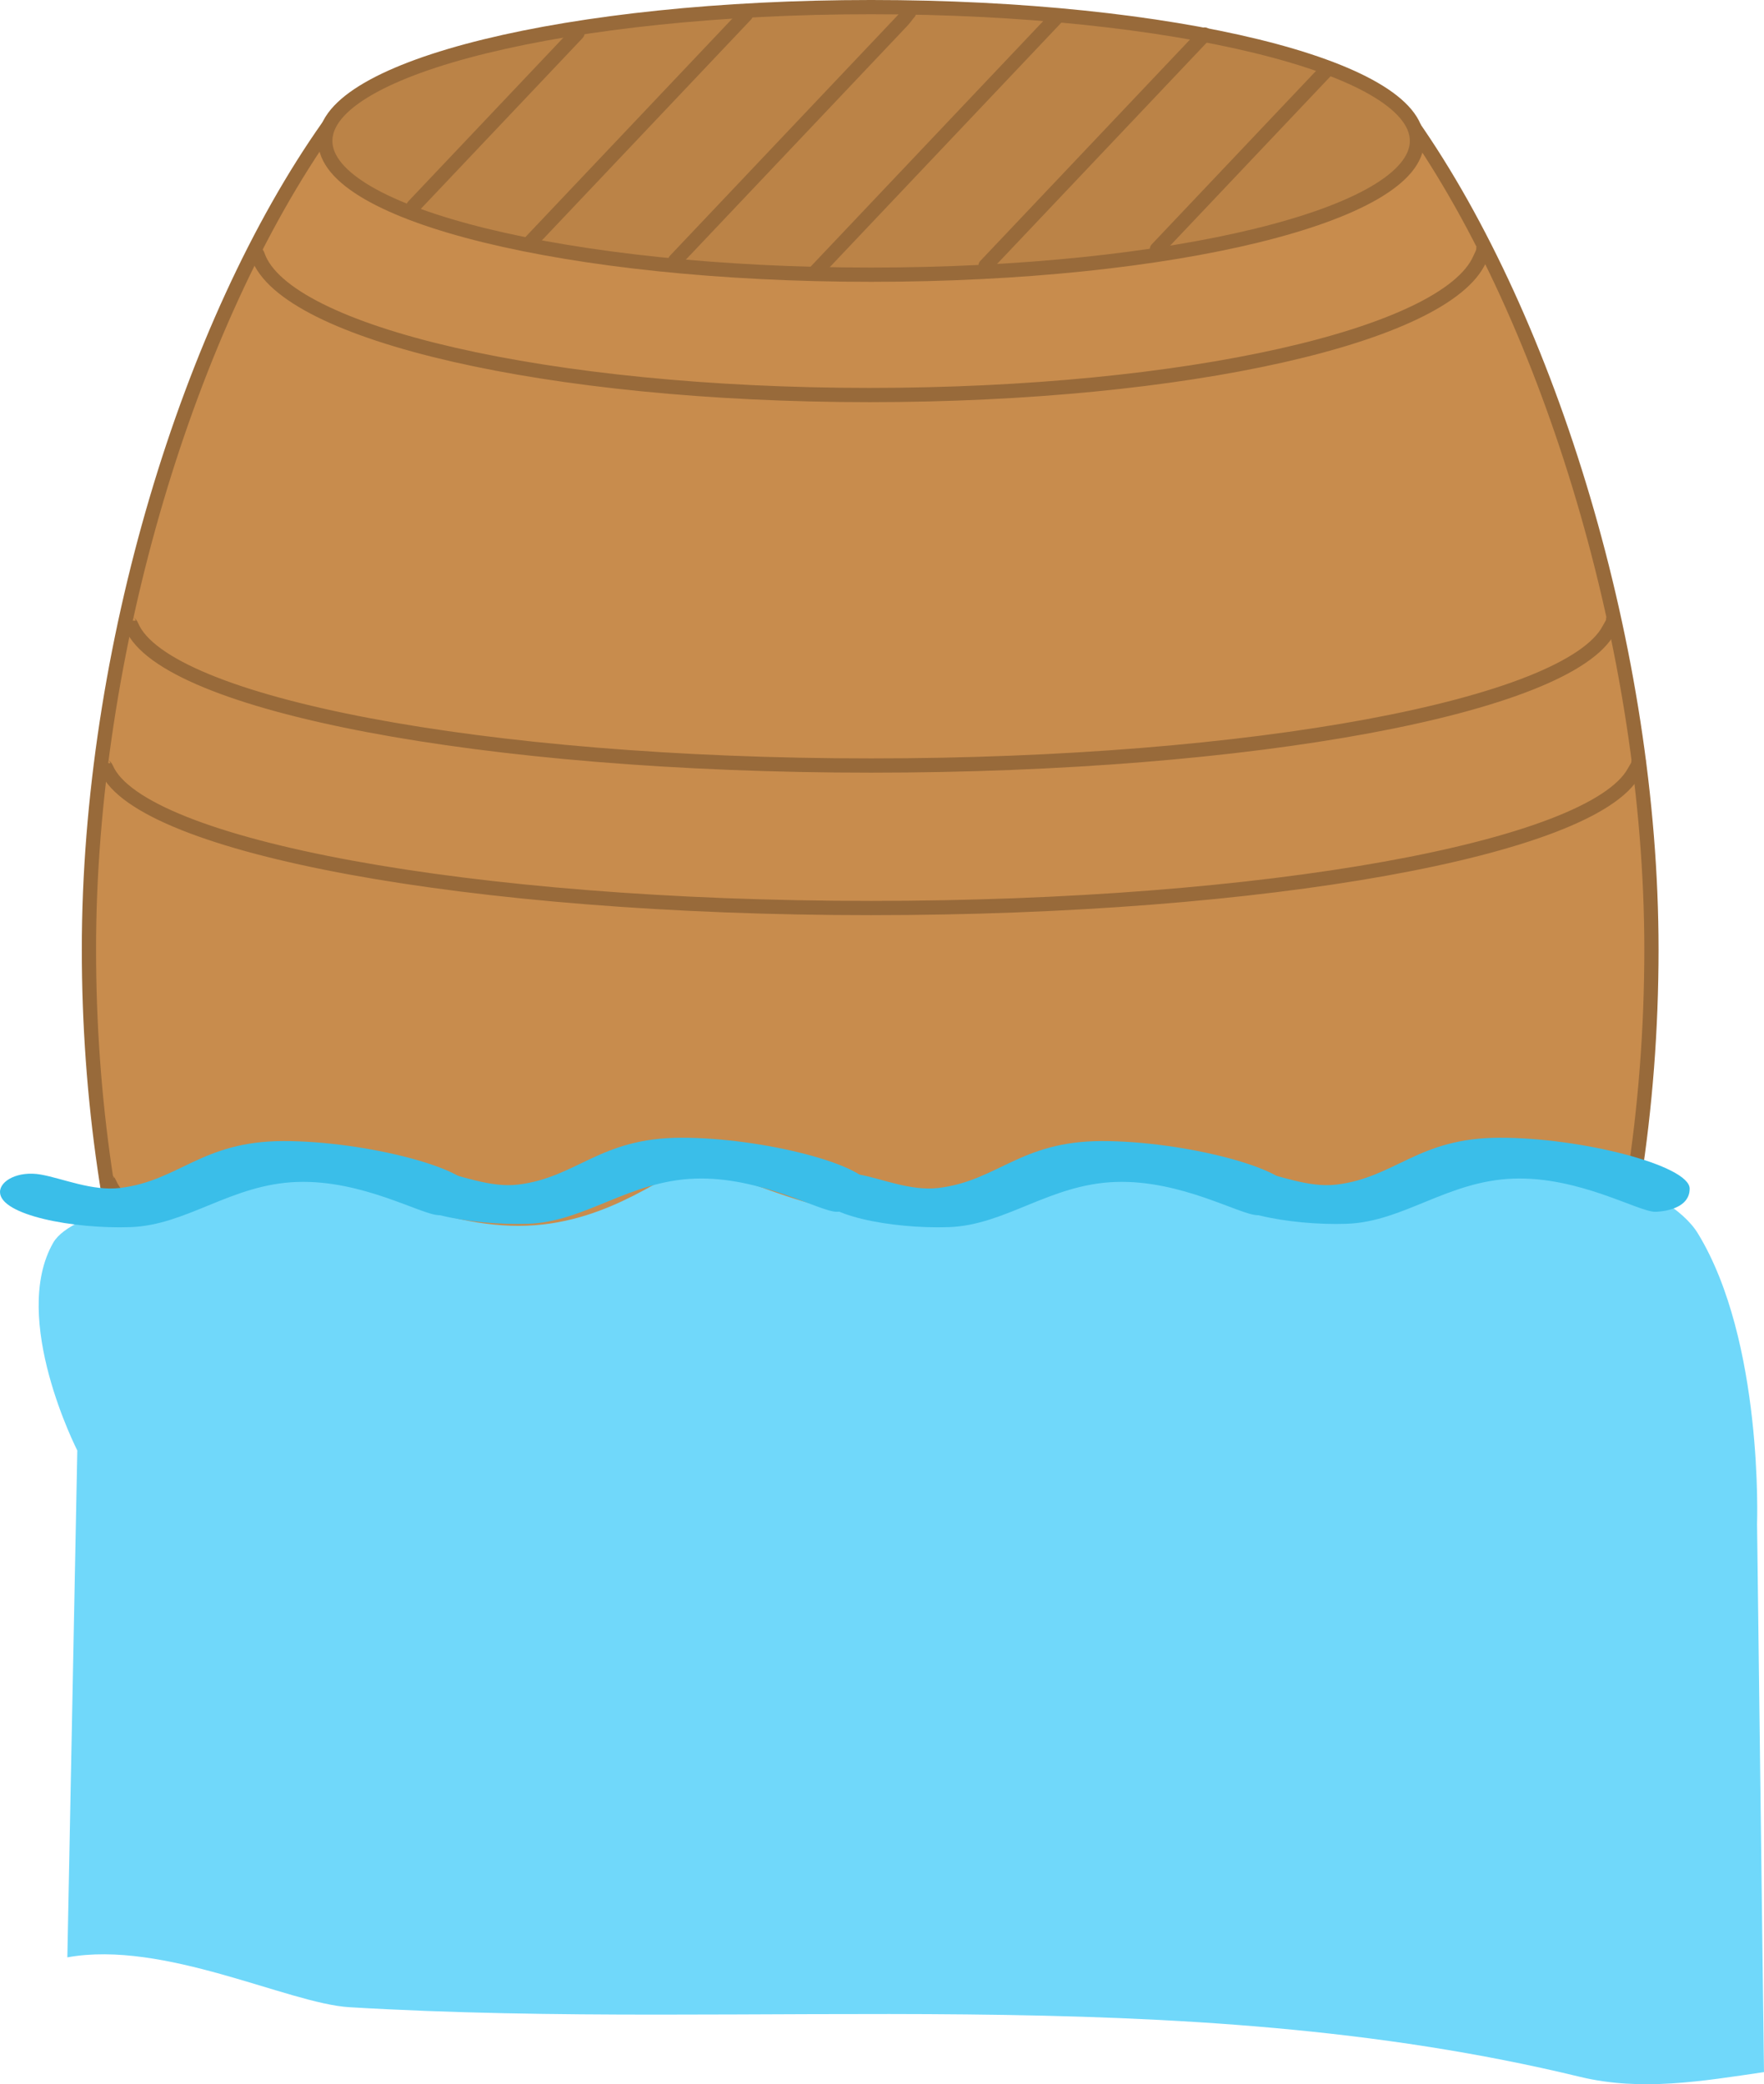 <svg version="1.1" xmlns="http://www.w3.org/2000/svg" xmlns:xlink="http://www.w3.org/1999/xlink" width="185.714" height="219.39" viewBox="0,0,185.714,219.39"><g transform="translate(-175.525,-107.646)"><g data-paper-data="{&quot;isPaintingLayer&quot;:true}" fill-rule="nonzero" stroke-linejoin="miter" stroke-miterlimit="10" stroke-dasharray="" stroke-dashoffset="0" style="mix-blend-mode: normal"><path d="M184.888,207.581c0,-31.474 10.543,-65.865 25.193,-86.631c7.354,-10.424 106.805,-10.602 114.044,-0.278c14.545,20.744 25.263,55.564 25.263,86.909c0,33.659 -10.342,63.941 -26.824,84.972c-0.699,0.892 -7.765,4.78 -19.157,7.294c-2.499,0.551 -7.216,1.428 -10.337,1.804c-3.683,0.443 -4.851,0.575 -8.75,0.939c-15.42,1.439 -36.475,0.586 -51.855,-2.336c-11.953,-2.271 -20.281,-7.088 -21.145,-8.205c-0.886,-1.145 -1.753,-2.317 -2.602,-3.514c-14.731,-20.782 -23.829,-49.382 -23.829,-80.953zM206,260.011c-0.098,0.901 -0.149,1.817 -0.149,2.745c0,0.67 0.026,1.335 0.078,1.992c-0.539,7.817 7.797,19.628 15.672,22.133c3.405,1.083 7.482,1.866 11.094,2.422c8.438,1.298 21.083,0.471 27.406,0.453c8.199,-0.023 16.083,-2.158 24.288,-1.75c11.48,0.571 23.263,4.15 34.212,-1.375c8.023,-4.049 11.891,-13.369 12.5,-21.875c0.207,-2.894 -1.551,-5.592 -2.271,-8.403c-0.486,-1.898 -0.43,-4.524 -1.635,-6.05c-5.784,-7.323 -9.025,-7.914 -17.188,-10.156c-3.501,-0.962 -8.449,-0.601 -11.772,-0.641c-7.344,-0.088 -14.105,-1.625 -21.634,-1.5c-5.756,0.095 -11.362,1.697 -17.125,1.75c-6.15,0.056 -12.3,0.041 -18.45,0c-0.13,-0.001 -0.26,-0.005 -0.39,-0.012c-2.107,-0.897 -4.363,-1.513 -6.72,-1.802c-1.399,-0.434 -2.795,-0.766 -4.159,-0.733c-0.639,0.015 -1.263,0.336 -1.781,0.71c-7.762,0.889 -14.443,5.332 -18.376,11.661c-1.322,1.429 -2.358,3.055 -2.968,4.972c-0.557,1.749 -0.586,3.605 -0.632,5.458z" data-paper-data="{&quot;index&quot;:null}" fill="#c88c4d" stroke="#986a3a" stroke-width="1.5" stroke-linecap="butt"/><path d="M324.703,122.478c0,7.777 -25.729,14.082 -57.467,14.082c-31.738,0 -57.467,-6.305 -57.467,-14.082c0,-7.777 25.729,-14.082 57.467,-14.082c31.738,0 57.467,6.305 57.467,14.082z" data-paper-data="{&quot;index&quot;:null}" fill="#bb8347" stroke="#986a3a" stroke-width="1.5" stroke-linecap="butt"/><path d="M331.703,133.645c0,0.599 -0.132,0.69 -0.388,1.272c-3.546,8.048 -30.959,14.31 -64.25,14.31c-33.785,0 -61.516,-6.449 -64.392,-14.669c-0.163,-0.466 -0.246,-0.103 -0.246,-0.58" data-paper-data="{&quot;index&quot;:null}" fill="none" stroke="#986a3a" stroke-width="1.5" stroke-linecap="butt"/><path d="M277.356,251.053c-3.603,-0.142 -6.48,-3.107 -6.48,-6.745c0,-1.353 0.398,-2.614 1.084,-3.67c0.109,-1.965 3.592,-2.833 5.161,-3.203c6.228,-1.47 7.9,2.613 11.817,6.612c0.464,0.474 0.754,-1.1 1.223,-1.568c3.461,-3.456 6.97,-6.864 10.5,-10.25c3.055,-2.93 6.947,-5.513 10.971,-7.054c12.732,-4.876 21.657,9.375 19.044,20.686c-1.906,8.251 -4.787,6.887 -7.201,12.014c-2.406,5.11 -4.584,9.575 -10.699,11.389c-3.141,0.932 -6.843,0.386 -10.015,-0.407c-0.855,-0.214 -1.428,-1.344 -2.307,-1.289c-3.486,0.218 -7.83,3.902 -12.327,3.992c-11.482,0.231 -31.824,-1.152 -27.977,-18.811c0.763,-3.503 2.199,-6.59 7.287,-6.166c5.327,0.444 5.871,3.696 6.166,7.287c0.083,1.017 -0.601,2.739 0.907,3.235c1.344,0.442 2.734,0.758 4.135,0.954c4.307,0.604 1.93,-3.233 -1.288,-7.005z" data-paper-data="{&quot;index&quot;:null}" fill="#c88c4d" stroke="none" stroke-width="0.5" stroke-linecap="butt"/><path d="M239.182,226.382l0.089,0.051l0.048,0.193c0.508,0.948 0.795,2.031 0.795,3.182v1l-0.103,0.414l0.051,0.423l-0.448,3.583v0.798l0.365,-0.122l0.534,-0.041l0.491,-0.213l1.5,-0.25l0.562,0.045l0.547,-0.137h24.413l2.165,-0.216l0.339,0.05l0.333,-0.083h17.5l0.721,0.18l0.743,-0.02l2.25,0.5l0.743,0.372l0.811,0.18l0.1,0.05l0.9,0.2l0.168,0.084l0.188,0.047l0.038,0.066l0.026,0.013l0.103,-0.007l1.292,1.175l1.326,1.136l0.006,0.103l0.08,0.12l0.527,0.527l0.658,1.096l0.774,1.018l0.75,1.75l0.105,0.652l0.291,0.593l0.75,3.5l-0.024,0.718l0.174,0.697v0.885l0.865,-0.288l0.379,-0.029l0.341,-0.167l2.814,-0.603l1.609,-0.715l0.583,-0.102l0.522,-0.278l0.097,-0.024l0.942,-0.538l0.647,-0.182l0.567,-0.361l3,-1l1.082,-0.083l1.053,-0.263h1.419l1.194,-0.298h0.354l0.328,-0.134l1.75,-0.25l0.483,0.05l0.471,-0.118h4.06l0.063,-0.042l0.189,0.042h0.188l1.505,0.376l1.514,0.336l0.168,0.084l0.188,0.047l0.027,0.047l0.328,0.131l0.31,-0.085l0.744,0.446l0.841,0.21l0.256,0.448l0.482,0.289l0.16,0.009l0.154,0.18l0.346,0.207l0.5,0.5l0.558,0.93l0.706,0.824l0.053,0.106l0.066,0.038l0.047,0.188l0.084,0.168l0.095,0.428l0.18,0.3l-0.063,0.229l0.124,0.556l0.376,1.505v0.188l0.042,0.189l-0.042,0.063v0.869l0.042,0.063l-0.042,0.189v0.188l-0.376,1.505l-0.336,1.514l-0.084,0.168l-0.035,0.14l-0.049,0.247l-0.07,0.149v0.165l-0.25,1l-0.35,0.656l-0.161,0.726l-0.23,0.46l0.15,0.601l0.072,0.054l0.055,0.453l0.24,0.959l0.218,0.327l-0.064,0.289l0.022,0.089v0.5l-0.103,0.414l0.051,0.423l-0.224,1.793l-0.237,3.791l-0.266,0.837l-0.067,0.876l-0.25,0.75l-0.261,0.41l-0.105,0.474l-0.75,1.5l-0.399,0.466l-0.238,0.565l-0.541,0.721l-0.571,0.951l-0.588,0.588l-0.374,0.623l0.008,0.109l-0.861,0.947l-0.687,1.08l-0.36,0.072l-0.432,0.475l-0.154,0.102l-0.302,0.504l-0.118,0.118l-0.01,0.183l-0.211,0.181l-0.043,0.171l-0.231,0.132l-0.015,0.266l-2.497,2.14l-0.64,0.747l-0.103,0.006l-0.676,0.451l-0.402,0.143l-0.324,0.278l-0.906,0.453l-0.238,0.416l-0.841,0.21l-0.744,0.446l-0.208,-0.057l-0.063,0.031l-1.514,0.336l-1.505,0.376h-0.188l-0.189,0.042l-0.063,-0.042h-0.029l-2.72,0.227l-0.083,-0.014l-0.081,0.025l-4.25,0.25l-0.199,-0.038l-0.197,0.049h-1.267l-2.847,1.245l-2.849,1.753l-0.744,0.236l-0.659,0.419l-4.381,1.46l-1.883,0.706l-0.388,0.044l-0.345,0.184l-0.219,0.055l-0.006,0.007l-0.036,0.003l-0.74,0.185h-1.348l-1.342,0.119l-0.753,-0.119h-0.036l-0.006,-0.007l-3.955,-0.624l-3.202,-1.36l-0.106,-0.279l-0.292,-0.065l-1.799,-2.978l-0.69,-2.244l-0.114,0.125l-0.75,0.5l-0.054,0.019l-0.04,0.042l-3.5,2.25l-0.21,0.071l-0.162,0.152l-2.25,1.25l-0.858,0.23l-0.783,0.418l-1,0.25h-0.165l-0.149,0.07l-0.838,0.168l-1.101,0.367l-1.082,0.083l-1.053,0.263h-5.231l-2.501,0.577l-0.548,-0.01l-0.521,0.168l-3.75,0.25l-0.226,-0.041l-0.223,0.056h-15l-0.652,-0.163l-0.672,0.032l-2.5,-0.5l-1.185,-0.561l-1.235,-0.441l-1.688,-1.126l-0.037,0.001l-0.088,-0.085l-0.436,-0.291l-0.956,-1.052l-1.023,-0.987l-0.278,-0.444l-0.083,-0.091l0.003,-0.037l-0.892,-1.427l-0.268,-0.827h-3.258l-0.263,-0.066l-0.205,0.102l-1.432,-0.511l-1.475,-0.369l-0.113,-0.199l-0.256,-0.091l-0.4,-0.267l-1.124,-0.562l-0.79,-0.677l-0.816,-0.204l-0.256,-0.448l-1.142,-0.685l-1,-1l-0.375,-0.625l-0.375,-0.375l-0.308,-0.514l-0.111,-0.129l-0.424,-0.386l-0.039,-0.059l-0.615,-0.469l-0.279,-0.349l-0.11,-0.094l-0.003,-0.046l-0.608,-0.76l-0.299,-0.653l-0.467,-0.545l-1.384,-2.768l-0.193,-0.322l-0.005,-0.002l-0.008,-0.019l-0.411,-0.685l-0.389,-1.28l-0.505,-1.239l-0.113,-0.79l-0.006,-0.019l0.003,-0.004l-0.048,-0.333l-0.308,-0.923l-0.02,-0.264l-0.125,-0.234l-0.5,-2v-0.831l-0.202,-0.806v-3.25l0.103,-0.414l-0.051,-0.423l0.448,-3.583v-1.08l0.118,-0.471l-0.05,-0.483l0.182,-1.275v-1.77l0.137,-0.547l-0.045,-0.562l0.25,-1.5l0.155,-0.356l0.013,-0.388l1,-3.5l0.217,-0.376l0.069,-0.429l0.75,-1.75l0.237,-0.312l0.106,-0.378l1,-1.75l0.095,-0.099l0.042,-0.13l1.25,-2l0.211,-0.203l0.113,-0.27l2.25,-3l0.377,-0.306l0.25,-0.417l1.881,-1.881l0.024,-0.098l1.547,-0.892l1.531,-0.919l0.097,0.026l3.339,-0.954l0.811,-0.027l1.159,-0.386l1.082,-0.083l1.053,-0.263h1.229l0.021,-0.17v-0.58c0,-1.151 0.288,-2.234 0.795,-3.182l0.048,-0.193l0.089,-0.051c1.174,-1.99 3.34,-3.324 5.817,-3.324c2.477,0 4.643,1.335 5.817,3.324zM302.398,264.224l1.078,1.887l0.609,-0.365l0.159,0.043l0.113,-0.058l3.25,-0.75l0.77,0.014l0.747,-0.187h3.5l0.981,0.245l0.343,-0.114l0.322,0.28l1.729,0.432l0.875,1.531l0.679,-1.068l0.522,-0.871v-0.073l0.25,-1l0.25,-0.469v-0.031l0.25,-1l0.25,-0.469v-0.031l0.185,-0.738l0.206,-1.234l0.402,-0.925l0.046,-0.205l-1.152,0.288h-0.831l-0.806,0.202h-1.155l-1.327,0.442l-1.17,0.668l-0.893,0.251l-0.819,0.437l-0.431,0.108l-1.714,0.762l-0.694,0.121l-0.633,0.31l-3.134,0.672l-1.895,0.632l-0.105,0.008l-0.09,0.054zM293.61,282.431l-0.177,0.243l0.068,-0.023l0.129,-0.079zM266.378,257.026l-0.922,2.362l6.197,4.516l4.198,-0.864l-5.267,-3.951zM279.042,248.558l7.463,5.597l0.37,-1.975v-1.658l-0.405,-1.89l-0.336,-0.075z" data-paper-data="{&quot;index&quot;:null}" fill="#c88c4d" stroke="none" stroke-width="0.5" stroke-linecap="butt"/><path d="M326.646,286.818c-7.178,6.808 -31.087,11.809 -59.475,11.809c-28.063,0 -51.749,-4.887 -59.222,-11.576" data-paper-data="{&quot;index&quot;:null}" fill="none" stroke="#986a3a" stroke-width="1.5" stroke-linecap="butt"/><path d="M345.37,172.645c0,0.599 -0.159,0.69 -0.469,1.272c-4.286,8.048 -37.425,14.31 -77.669,14.31c-40.841,0 -74.364,-6.449 -77.84,-14.669c-0.197,-0.466 -0.297,-0.103 -0.297,-0.58" data-paper-data="{&quot;index&quot;:null}" fill="none" stroke="#986a3a" stroke-width="1.5" stroke-linecap="butt"/><path d="M324.12,289.228c0,7.777 -25.505,14.082 -56.967,14.082c-31.462,0 -56.967,-6.305 -56.967,-14.082" data-paper-data="{&quot;index&quot;:null}" fill="none" stroke="#986a3a" stroke-width="1.5" stroke-linecap="butt"/><path d="M348.036,187.645c0,0.599 -0.165,0.69 -0.485,1.272c-4.433,8.048 -38.702,14.31 -80.319,14.31c-42.235,0 -76.902,-6.449 -80.497,-14.669c-0.204,-0.466 -0.308,-0.103 -0.308,-0.58" data-paper-data="{&quot;index&quot;:null}" fill="none" stroke="#986a3a" stroke-width="1.5" stroke-linecap="butt"/><path d="M347.37,231.312c0,0.599 -0.164,0.69 -0.482,1.272c-4.405,8.048 -38.462,14.31 -79.822,14.31c-41.974,0 -76.426,-6.449 -79.999,-14.669c-0.202,-0.466 -0.306,-0.103 -0.306,-0.58" data-paper-data="{&quot;index&quot;:null}" fill="none" stroke="#986a3a" stroke-width="1.5" stroke-linecap="butt"/><path d="M342.703,252.645c0,0.548 -0.154,0.631 -0.454,1.163c-4.149,7.36 -36.227,13.086 -75.184,13.086c-39.534,0 -71.985,-5.897 -75.35,-13.414c-0.191,-0.426 -0.288,-0.095 -0.288,-0.53" data-paper-data="{&quot;index&quot;:null}" fill="none" stroke="#986a3a" stroke-width="1.5" stroke-linecap="butt"/><path d="M315.326,114.88l-18,19" data-paper-data="{&quot;index&quot;:null}" fill="none" stroke="#986a3a" stroke-width="1.5" stroke-linecap="round"/><path d="M279.281,135.622c5.478,-5.782 23.061,-24.342 23.061,-24.342" data-paper-data="{&quot;index&quot;:null}" fill="none" stroke="#986a3a" stroke-width="1.5" stroke-linecap="round"/><path d="M286.841,109.386c-4.397,4.641 -21.321,22.505 -25.459,26.874" data-paper-data="{&quot;index&quot;:null}" fill="none" stroke="#986a3a" stroke-width="1.5" stroke-linecap="round"/><path d="M271.221,108.976c-0.245,0.259 -0.401,0.54 -0.687,0.842c-5.912,6.241 -20.167,21.288 -23.917,25.245" data-paper-data="{&quot;index&quot;:null}" fill="none" stroke="#986a3a" stroke-width="1.5" stroke-linecap="round"/><path d="M219.062,129.35c0,0 15.278,-16.127 17.256,-18.215" data-paper-data="{&quot;index&quot;:null}" fill="none" stroke="#986a3a" stroke-width="1.5" stroke-linecap="round"/><path d="M254.043,109.196c-6.398,6.753 -19.332,20.406 -22.877,24.148" data-paper-data="{&quot;index&quot;:null}" fill="none" stroke="#986a3a" stroke-width="1.5" stroke-linecap="round"/><path d="M183.664,260.325c0,0 -7.106,-13.886 -2.537,-21.866c1.976,-3.45 13.18,-5.254 16.397,-5.254c4.57,0 6.475,-1.899 13.684,-1.581c1.501,0.066 10.533,5.4 19.802,5.041c9.066,-0.351 15.046,-6.04 17.242,-6.073c4.609,-0.068 14.109,6.348 24.656,4.904c10.597,-1.451 20.904,-7.93 24.317,-5.493c5.215,3.725 2.054,2.897 8.698,3.882c10.921,1.619 13.018,-4.302 20.337,-2.668c4.415,0.986 7.334,0.379 11.14,-1.761c1.09,-0.613 13.738,2.891 16.869,8.009c6.934,11.338 6.239,30.601 6.239,30.601l0.73,57.693c-6.475,0.952 -12.944,2.055 -19.375,0.498c-42.642,-10.325 -86.349,-4.749 -129.564,-7.329c-6.41,-0.383 -19.518,-7.094 -29.684,-5.247z" fill="#70d8fa" stroke="none" stroke-width="0" stroke-linecap="butt"/><g fill="#3abee9" stroke="none" stroke-width="0.5" stroke-linecap="butt"><path d="M179.798,231.279c2.338,0.408 5.42,1.769 8.373,1.413c6.228,-0.752 8.575,-4.921 17.179,-4.935c8.604,-0.014 20.003,2.925 20.003,5.361c0,2.435 -3.634,2.435 -3.634,2.435c-1.781,0 -8.011,-3.732 -14.913,-3.492c-6.96,0.241 -11.569,4.553 -17.569,4.756c-6,0.203 -13.711,-1.264 -13.711,-3.699c0,-1.213 1.951,-2.244 4.273,-1.839z" data-paper-data="{&quot;index&quot;:null}"/><path d="M221.689,230.927c2.338,0.408 5.42,1.769 8.373,1.413c6.228,-0.752 8.575,-4.921 17.179,-4.935c8.604,-0.014 20.003,2.925 20.003,5.361c0,2.435 -3.634,2.435 -3.634,2.435c-1.781,0 -8.011,-3.732 -14.913,-3.492c-6.96,0.241 -11.569,4.553 -17.569,4.756c-6,0.203 -13.711,-1.264 -13.711,-3.699c0,-1.213 1.951,-2.244 4.273,-1.839z" data-paper-data="{&quot;index&quot;:null}"/><g><path d="M265.966,231.279c2.338,0.408 5.421,1.769 8.373,1.413c6.228,-0.752 8.575,-4.921 17.179,-4.935c8.604,-0.014 20.003,2.925 20.003,5.361c0,2.435 -3.634,2.435 -3.634,2.435c-1.781,0 -8.011,-3.732 -14.913,-3.492c-6.96,0.241 -11.569,4.553 -17.569,4.756c-6,0.203 -13.711,-1.264 -13.711,-3.699c0,-1.213 1.951,-2.244 4.273,-1.839z" data-paper-data="{&quot;index&quot;:null}"/><path d="M307.857,230.927c2.338,0.408 5.42,1.769 8.373,1.413c6.228,-0.752 8.575,-4.921 17.179,-4.935c8.604,-0.014 20.003,2.925 20.003,5.361c0,2.435 -3.634,2.435 -3.634,2.435c-1.781,0 -8.011,-3.732 -14.913,-3.492c-6.96,0.241 -11.569,4.553 -17.569,4.756c-6,0.203 -13.711,-1.264 -13.711,-3.699c0,-1.213 1.951,-2.244 4.273,-1.839z" data-paper-data="{&quot;index&quot;:null}"/></g></g></g></g></svg>